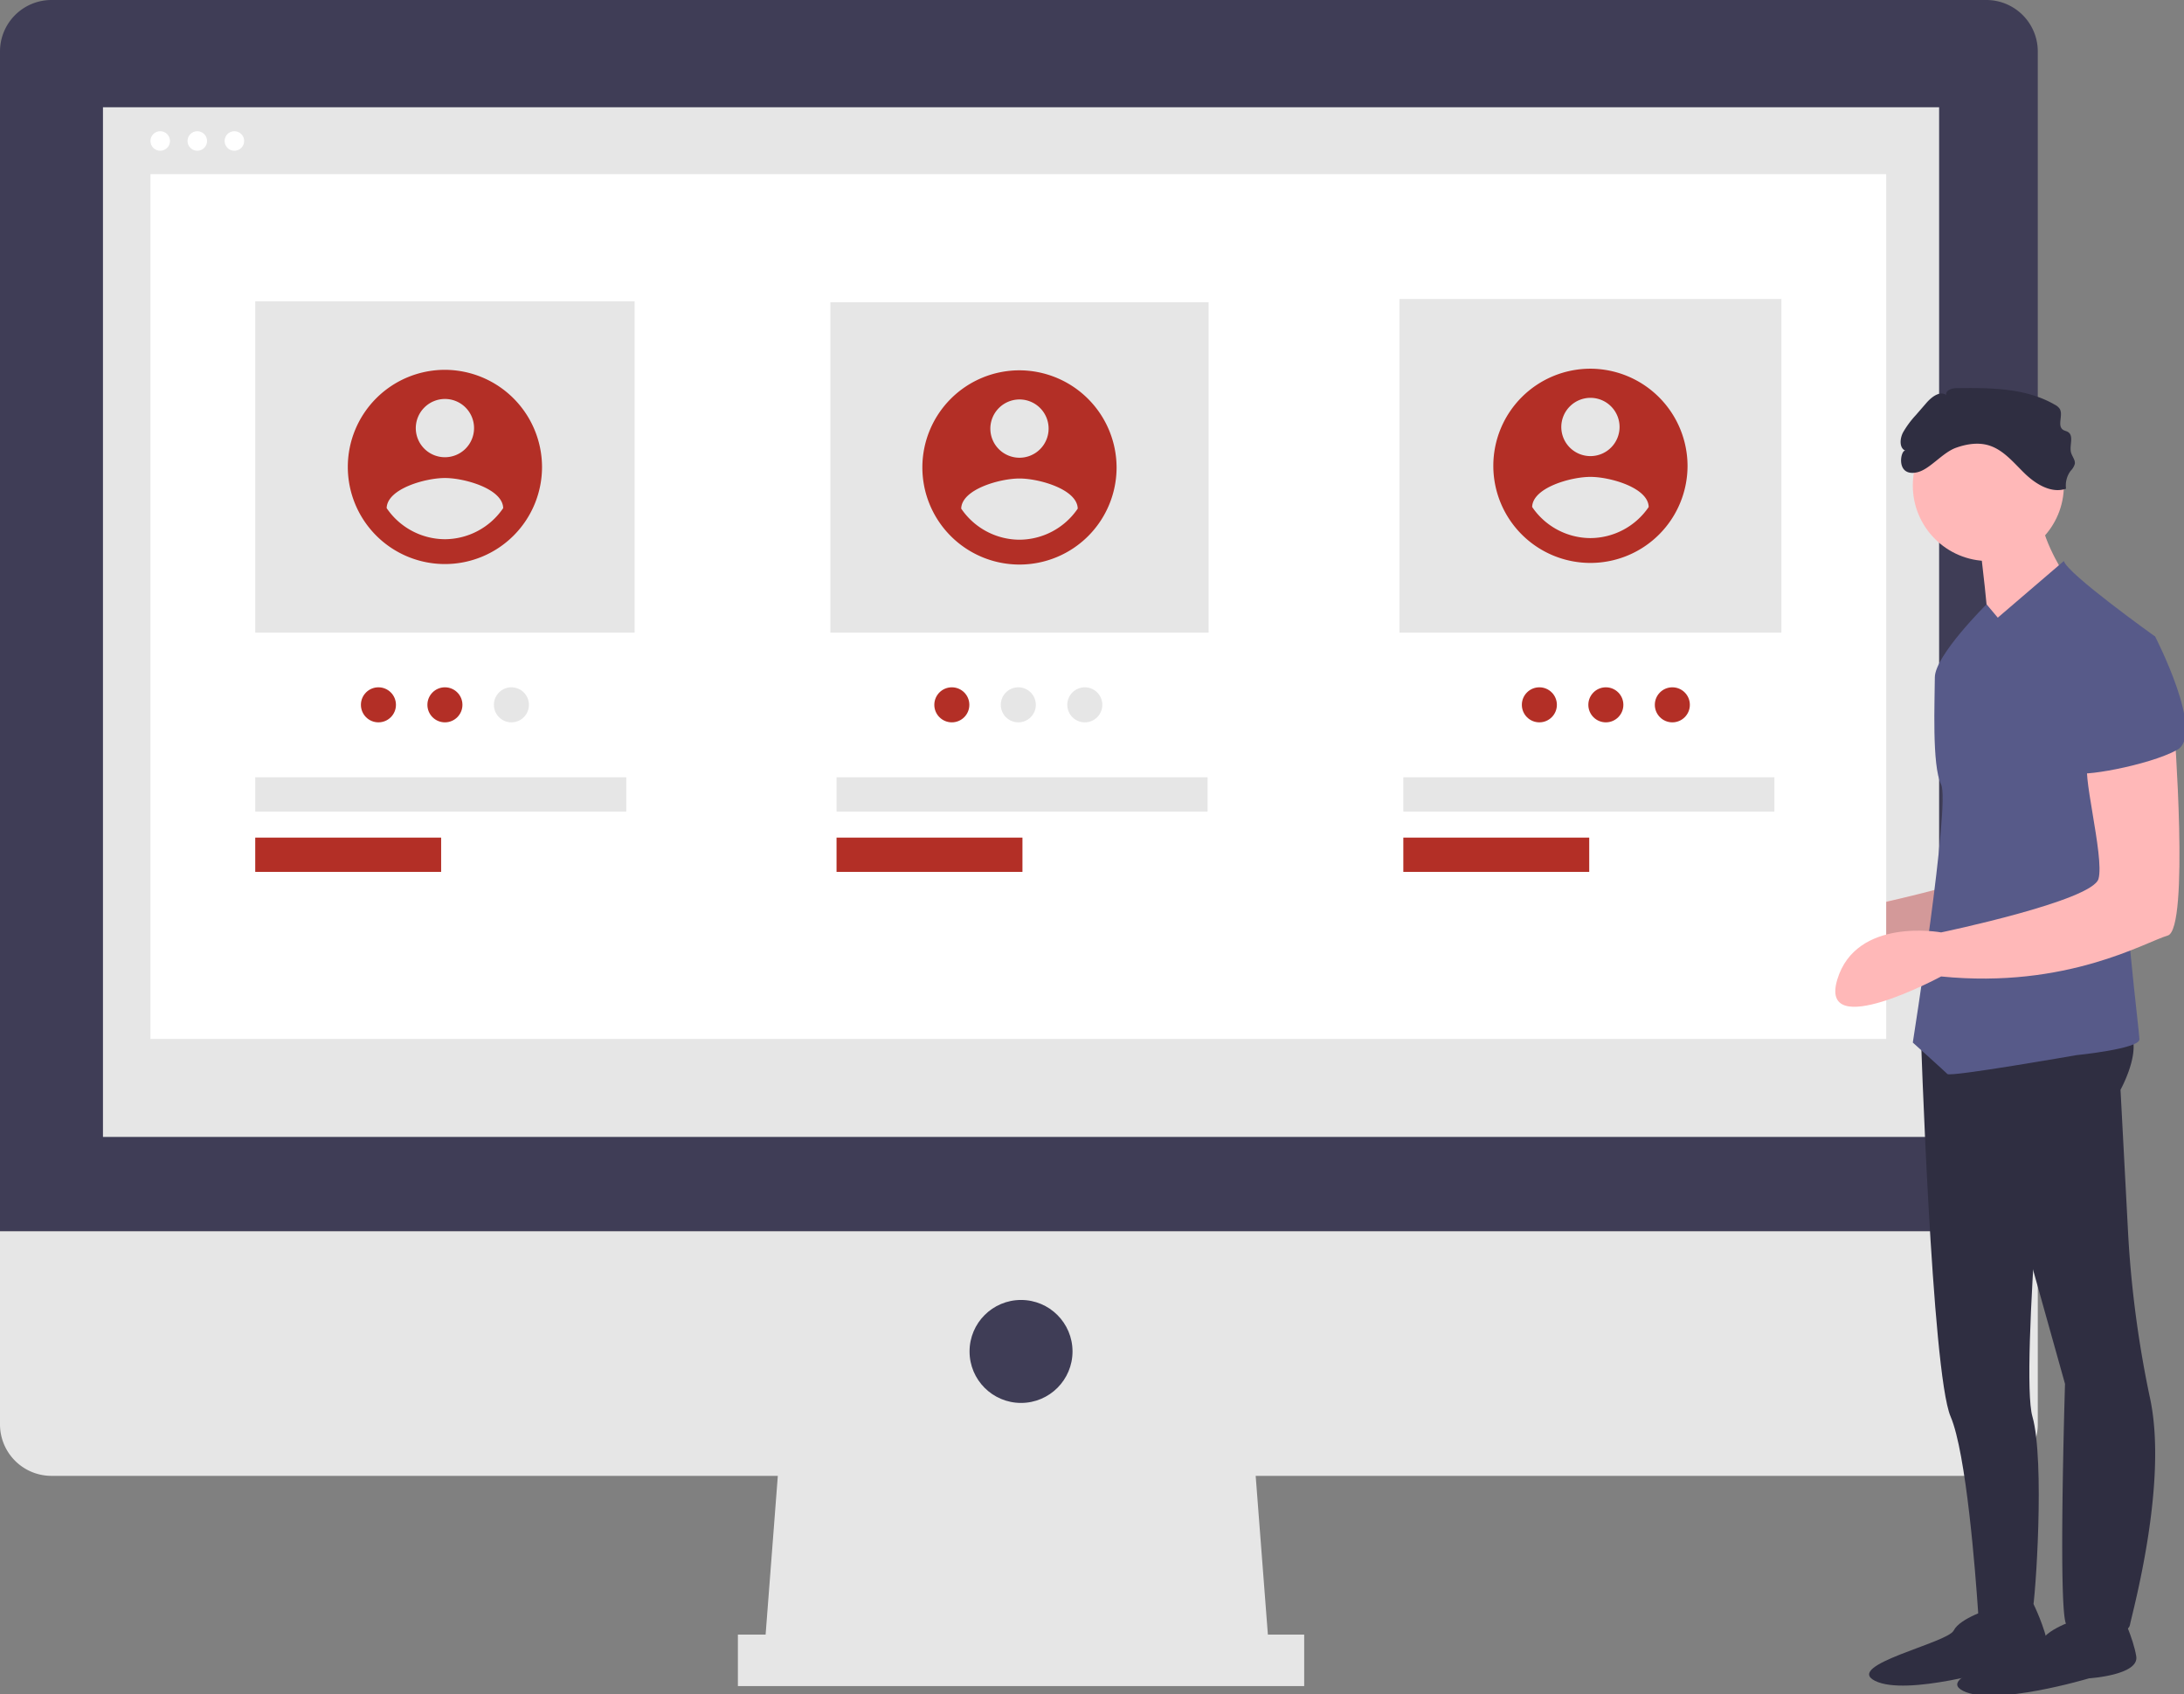 <?xml version="1.0" encoding="UTF-8" standalone="no"?>
<svg
   xmlns:dc="http://purl.org/dc/elements/1.1/"
   xmlns:cc="http://creativecommons.org/ns#"
   xmlns:rdf="http://www.w3.org/1999/02/22-rdf-syntax-ns#"
   xmlns:svg="http://www.w3.org/2000/svg"
   xmlns="http://www.w3.org/2000/svg"
   xmlns:sodipodi="http://sodipodi.sourceforge.net/DTD/sodipodi-0.dtd"
   xmlns:inkscape="http://www.inkscape.org/namespaces/inkscape"
   id="a103f326-996f-4fea-8e69-572a052820ff"
   data-name="Layer 1"
   width="250"
   height="193.93"
   viewBox="0 0 250 193.93"
   version="1.1"
   sodipodi:docname="computer-desktop.svg"
   inkscape:version="1.0.1 (3bc2e813f5, 2020-09-07, custom)">
  <rect x="0" y="0" width="250" height="193.93" fill="#808080" stroke="none"/>
  <defs
     id="defs93" />
  <sodipodi:namedview
     pagecolor="#ffffff"
     bordercolor="#666666"
     borderopacity="1"
     objecttolerance="10"
     gridtolerance="10"
     guidetolerance="10"
     inkscape:pageopacity="0"
     inkscape:pageshadow="2"
     inkscape:window-width="1920"
     inkscape:window-height="1058"
     id="namedview91"
     showgrid="false"
     inkscape:zoom="0.64942668"
     inkscape:cx="108.73549"
     inkscape:cy="253.21241"
     inkscape:window-x="0"
     inkscape:window-y="22"
     inkscape:window-maximized="0"
     inkscape:current-layer="a103f326-996f-4fea-8e69-572a052820ff" />
  <title
     id="title2">performance_overview</title>
  <g
     id="g963"
     transform="scale(0.303)">
    <polygon
       points="473.252,542.943 479.735,627.22 288.489,627.22 294.972,542.943 "
       fill="#e6e6e6"
       id="polygon4" />
    <rect
       x="278.765"
       y="617.496"
       width="213.936"
       height="19.449"
       fill="#e6e6e6"
       id="rect6" />
    <path
       d="M 937.512,129.718 H 206.565 a 19.449,19.449 0 0 0 -19.449,19.449 V 594.865 H 956.961 V 149.166 a 19.449,19.449 0 0 0 -19.449,-19.449 z"
       transform="translate(-187.117,-129.718)"
       fill="#3f3d56"
       id="path8" />
    <path
       d="m 187.117,594.865 v 72.933 a 19.449,19.449 0 0 0 19.449,19.449 h 730.947 a 19.449,19.449 0 0 0 19.449,-19.449 v -72.933 z"
       transform="translate(-187.117,-129.718)"
       fill="#e6e6e6"
       id="path10" />
    <rect
       x="38.897"
       y="40.518"
       width="693.67"
       height="388.974"
       fill="#e6e6e6"
       id="rect12" />
    <circle
       cx="385.732"
       cy="510.528"
       r="19.449"
       fill="#3f3d56"
       id="circle14" />
    <circle
       cx="60.526"
       cy="53.257"
       r="3.691"
       fill="#ffffff"
       id="circle16" />
    <circle
       cx="74.536"
       cy="53.257"
       r="3.691"
       fill="#ffffff"
       id="circle18" />
    <circle
       cx="88.545"
       cy="53.257"
       r="3.691"
       fill="#ffffff"
       id="circle20" />
    <path
       d="m 983.461,392.775 c 0,0 5.945,77.282 -2.378,79.66 -8.323,2.378 -38.046,20.212 -85.605,15.456 0,0 -46.369,24.968 -39.235,1.189 7.134,-23.779 39.235,-17.834 39.235,-17.834 0,0 57.07,-11.89 59.448,-20.212 2.378,-8.323 -7.134,-42.802 -3.567,-43.991 3.567,-1.189 32.102,-14.267 32.102,-14.267 z"
       transform="translate(-187.117,-129.718)"
       fill="#ffb8b8"
       id="path22" />
    <path
       d="m 979.461,393.775 c 0,0 5.945,77.282 -2.378,79.66 -8.323,2.378 -38.046,20.212 -85.605,15.456 0,0 -46.369,24.968 -39.235,1.189 7.134,-23.779 39.235,-17.834 39.235,-17.834 0,0 57.07,-11.89 59.448,-20.212 2.378,-8.323 -7.134,-42.802 -3.567,-43.991 3.567,-1.189 32.102,-14.267 32.102,-14.267 z"
       transform="translate(-187.117,-129.718)"
       fill="#231f20"
       opacity="0.2"
       id="path24" />
    <path
       d="m 912.702,518.097 c 0,0 4.178,130.069 11.311,146.715 5.942,13.865 9.409,59.077 10.402,73.795 0.199,2.951 0.299,4.676 0.299,4.676 0,0 19.023,0 20.212,-4.756 1.189,-4.756 4.756,-57.07 0,-73.715 -4.756,-16.645 6.776,-139.715 6.776,-139.715 z"
       transform="translate(-187.117,-129.718)"
       fill="#2f2e41"
       id="path26" />
    <path
       d="m 939.47,737.338 c 0,0 -11.89,3.567 -14.267,8.323 -2.378,4.756 -41.613,13.078 -29.724,19.023 11.89,5.945 47.558,-4.756 47.558,-4.756 0,0 19.023,-1.189 17.834,-8.323 -1.189,-7.134 -5.519,-15.924 -5.519,-15.924 z"
       transform="translate(-187.117,-129.718)"
       fill="#2f2e41"
       id="path28" />
    <path
       d="m 972.76,741.139 c 0,0 -11.89,3.567 -14.267,8.323 -2.378,4.756 -41.613,13.078 -29.724,19.023 11.89,5.945 47.558,-4.756 47.558,-4.756 0,0 19.023,-1.189 17.834,-8.323 -1.189,-7.134 -5.519,-15.924 -5.519,-15.924 z"
       transform="translate(-187.117,-129.718)"
       fill="#2f2e41"
       id="path30" />
    <path
       d="m 922.824,524.749 16.645,28.535 27.78,99.21 c 0,0 -2.812,91.022 0.755,91.022 3.567,0 22.59,5.945 23.779,0 1.004,-5.022 14.321,-53.125 7.683,-85.143 a 409.42,409.42 0 0 1 -8.308,-61.426 l -2.942,-55.553 c 0,0 11.89,-21.401 -1.189,-24.968 -13.078,-3.567 -64.203,8.323 -64.203,8.323 z"
       transform="translate(-187.117,-129.718)"
       fill="#2f2e41"
       id="path32" />
    <circle
       cx="751.164"
       cy="183.398"
       r="28.535"
       fill="#ffb8b8"
       id="circle34" />
    <path
       d="m 934.714,332.139 c 0,0 4.756,38.046 3.567,40.424 -1.189,2.378 28.535,-26.157 28.535,-26.157 0,0 -10.701,-16.645 -8.323,-24.968 z"
       transform="translate(-187.117,-129.718)"
       fill="#ffb8b8"
       id="path36" />
    <path
       d="m 1001.295,370.185 c 0,0 -33.291,-23.779 -34.48,-28.535 l -24.968,21.401 -4.243,-5.05 c 0,0 -19.536,19.318 -19.536,27.64 0,8.323 -1.189,33.291 2.378,40.424 3.567,7.134 -10.701,97.494 -10.701,97.494 0,0 11.89,10.701 13.078,11.89 1.189,1.189 48.747,-7.134 48.747,-7.134 0,0 23.779,-2.378 23.779,-5.945 0,-3.567 -7.134,-57.07 -4.756,-71.337 2.378,-14.267 10.701,-80.849 10.701,-80.849 z"
       transform="translate(-187.117,-129.718)"
       fill="#575a89"
       id="path38" />
    <path
       d="m 926.092,298.861 c 3.901,-1.388 8.204,-2.101 12.181,-0.95 5.629,1.629 9.527,6.563 13.732,10.644 4.205,4.081 10.101,7.698 15.637,5.778 a 9.168,9.168 0 0 1 1.751,-6.771 6.227,6.227 0 0 0 1.555,-2.588 c 0.237,-1.528 -1.049,-2.846 -1.434,-4.344 -0.675,-2.625 1.176,-6.218 -1.1,-7.689 -0.601,-0.388 -1.362,-0.477 -1.948,-0.887 -2.301,-1.608 0.254,-5.609 -1.267,-7.968 a 4.866,4.866 0 0 0 -1.729,-1.442 c -11.033,-6.437 -24.525,-6.455 -37.297,-6.293 -1.778,0.023 -4.253,0.906 -3.752,2.612 -2.414,-1.733 -5.575,0.7 -7.52,2.946 l -3.982,4.596 a 35.41,35.41 0 0 0 -4.867,6.583 c -1.217,2.326 -1.485,5.903 0.936,6.917 -1.8,-0.754 -3.983,9.908 4.314,8.153 4.821,-1.019 9.547,-7.431 14.791,-9.298 z"
       transform="translate(-187.117,-129.718)"
       fill="#2f2e41"
       id="path40" />
    <rect
       x="56.835"
       y="65.798"
       width="655.74"
       height="326.674"
       fill="#ffffff"
       id="rect42" />
    <rect
       x="96.424"
       y="113.806"
       width="143.321"
       height="125.177"
       fill="#e6e6e6"
       id="rect44" />
    <rect
       x="313.698"
       y="114.182"
       width="142.89"
       height="124.8"
       fill="#e6e6e6"
       id="rect46" />
    <rect
       x="528.695"
       y="112.958"
       width="144.291"
       height="126.024"
       fill="#e6e6e6"
       id="rect48" />
    <rect
       x="96.424"
       y="293.621"
       width="140.177"
       height="12.949"
       fill="#e6e6e6"
       id="rect50" />
    <rect
       x="96.424"
       y="316.418"
       width="70.232"
       height="12.949"
       fill="#b32f26"
       id="rect52" />
    <rect
       x="316.034"
       y="293.621"
       width="140.177"
       height="12.949"
       fill="#e6e6e6"
       id="rect54" />
    <rect
       x="316.034"
       y="316.418"
       width="70.232"
       height="12.949"
       fill="#b32f26"
       id="rect56" />
    <rect
       x="530.154"
       y="293.621"
       width="140.177"
       height="12.949"
       fill="#e6e6e6"
       id="rect58" />
    <rect
       x="530.154"
       y="316.418"
       width="70.232"
       height="12.949"
       fill="#b32f26"
       id="rect60" />
    <circle
       cx="359.587"
       cy="266.258"
       r="6.617"
       fill="#b32f26"
       id="circle62" />
    <circle
       cx="384.705"
       cy="266.258"
       r="6.617"
       fill="#e6e6e6"
       id="circle64" />
    <circle
       cx="409.824"
       cy="266.258"
       r="6.617"
       fill="#e6e6e6"
       id="circle66" />
    <circle
       cx="142.966"
       cy="266.258"
       r="6.617"
       fill="#b32f26"
       id="circle68" />
    <circle
       cx="168.085"
       cy="266.258"
       r="6.617"
       fill="#b32f26"
       id="circle70" />
    <circle
       cx="193.203"
       cy="266.258"
       r="6.617"
       fill="#e6e6e6"
       id="circle72" />
    <circle
       cx="581.55"
       cy="266.258"
       r="6.617"
       fill="#b32f26"
       id="circle74" />
    <circle
       cx="606.668"
       cy="266.258"
       r="6.617"
       fill="#b32f26"
       id="circle76" />
    <circle
       cx="631.786"
       cy="266.258"
       r="6.617"
       fill="#b32f26"
       id="circle78" />
    <path
       d="m 787.957,269.001 a 36.686,36.686 0 1 0 36.686,36.686 36.794,36.794 0 0 0 -36.686,-36.686 z m 0,11.006 a 11.006,11.006 0 1 1 -11.006,11.006 11.043,11.043 0 0 1 11.006,-11.006 z m 0,52.983 a 26.726,26.726 0 0 1 -22.012,-11.747 c 0.176,-7.337 14.674,-11.376 22.012,-11.376 7.337,0 21.835,4.039 22.012,11.376 a 26.77,26.77 0 0 1 -22.012,11.747 z"
       transform="translate(-187.117,-129.718)"
       fill="#b32f26"
       id="path80" />
    <path
       d="m 572.26,269.613 a 36.686,36.686 0 1 0 36.686,36.686 36.794,36.794 0 0 0 -36.686,-36.686 z m 0,11.006 a 11.006,11.006 0 1 1 -11.006,11.006 11.043,11.043 0 0 1 11.006,-11.006 z m 0,52.983 a 26.726,26.726 0 0 1 -22.012,-11.747 c 0.176,-7.337 14.674,-11.376 22.012,-11.376 7.337,0 21.835,4.039 22.012,11.376 a 26.77,26.77 0 0 1 -22.012,11.747 z"
       transform="translate(-187.117,-129.718)"
       fill="#b32f26"
       id="path82" />
    <path
       d="m 355.201,269.425 a 36.686,36.686 0 1 0 36.686,36.686 36.794,36.794 0 0 0 -36.686,-36.686 z m 0,11.006 a 11.006,11.006 0 1 1 -11.006,11.006 11.043,11.043 0 0 1 11.006,-11.006 z m 0,52.983 A 26.726,26.726 0 0 1 333.19,321.668 c 0.176,-7.337 14.674,-11.376 22.012,-11.376 7.337,0 21.835,4.039 22.012,11.376 a 26.77,26.77 0 0 1 -22.012,11.747 z"
       transform="translate(-187.117,-129.718)"
       fill="#b32f26"
       id="path84" />
    <path
       d="m 1008.429,403.476 c 0,0 5.945,77.282 -2.378,79.66 -8.323,2.378 -38.046,20.212 -85.605,15.456 0,0 -46.369,24.968 -39.235,1.189 7.134,-23.779 39.235,-17.834 39.235,-17.834 0,0 57.07,-11.89 59.448,-20.212 2.378,-8.323 -7.134,-42.802 -3.567,-43.991 3.567,-1.189 32.102,-14.267 32.102,-14.267 z"
       transform="translate(-187.117,-129.718)"
       fill="#ffb8b8"
       id="path86" />
    <path
       d="m 982.272,372.563 19.023,-2.378 c 0,0 19.023,36.858 8.323,42.802 -10.701,5.945 -38.046,10.701 -38.046,8.323 0,-2.378 10.701,-48.747 10.701,-48.747 z"
       transform="translate(-187.117,-129.718)"
       fill="#575a89"
       id="path88" />
  </g>
</svg>
